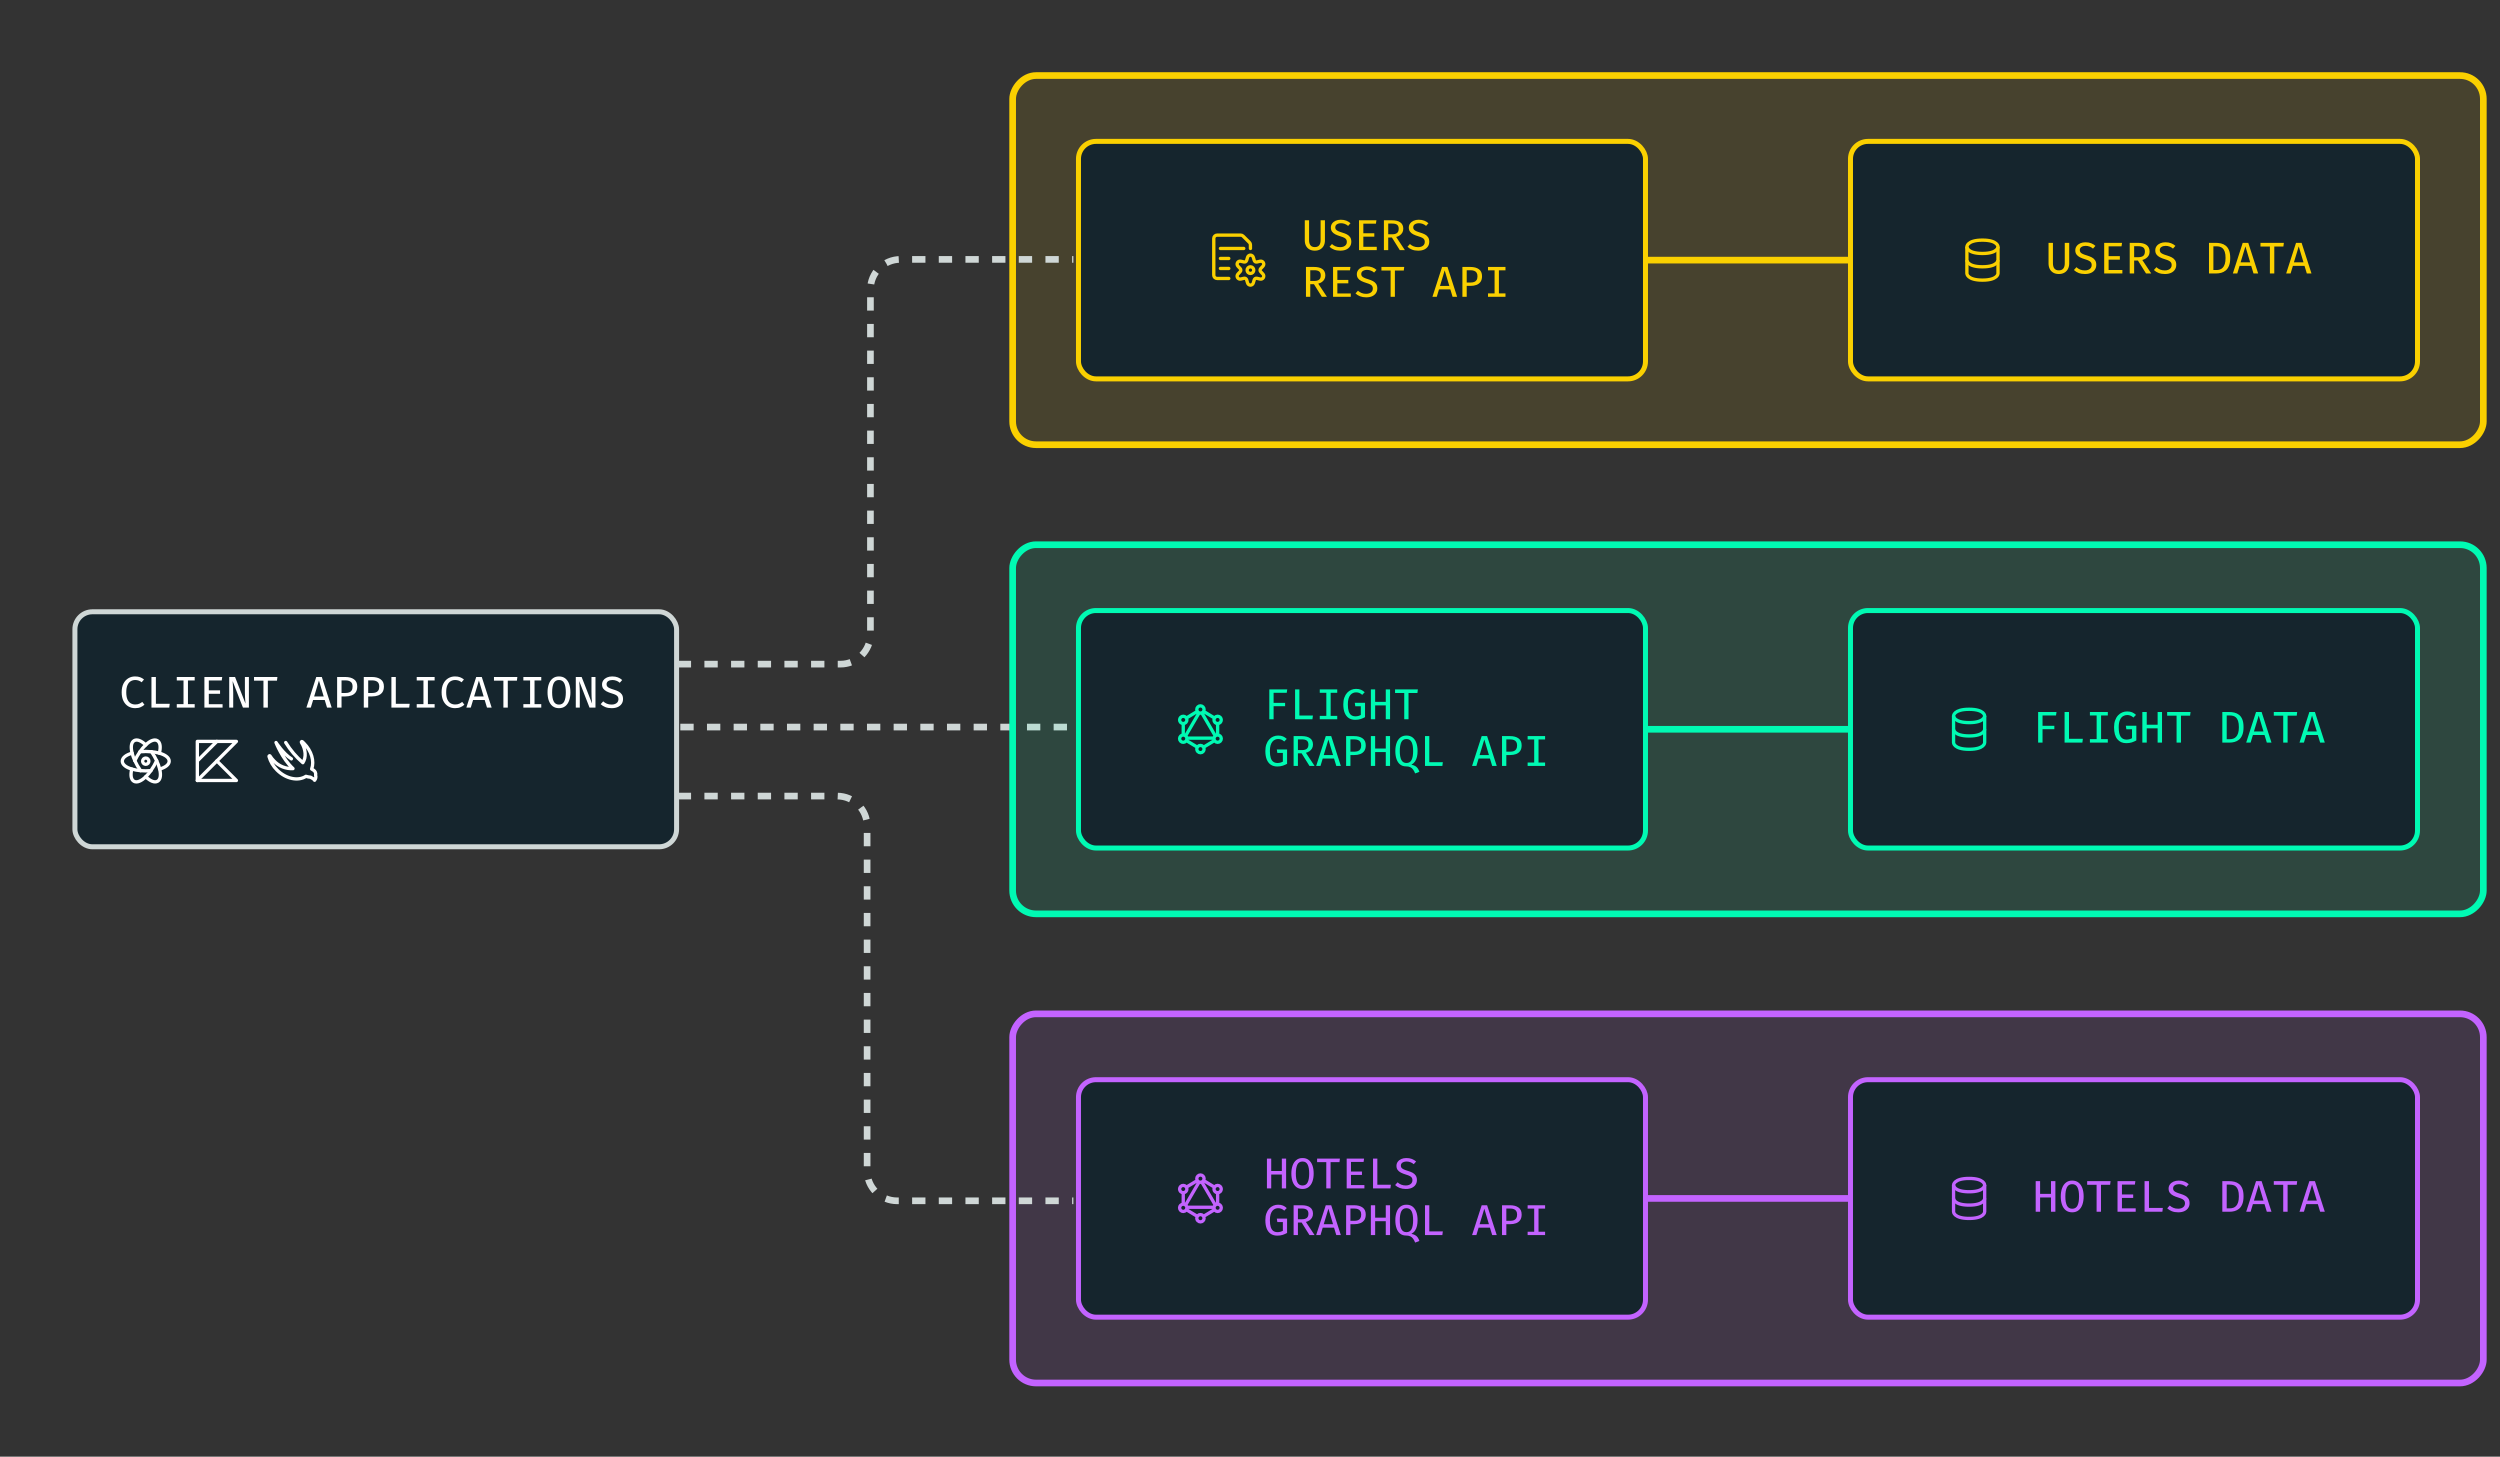 <svg width="750" height="437" viewBox="0 0 750 437" fill="none" xmlns="http://www.w3.org/2000/svg">
<rect x="0" y="0" width="750" height="437" fill="#333333" stroke="none"/>
<path d="M204.095 218.118H321" stroke="#CFD7D6" stroke-width="2" stroke-dasharray="4 4"/>
<rect x="22.474" y="183.534" width="180.5" height="70.5" rx="5.25" fill="#15252D"/>
<rect x="22.474" y="183.534" width="180.5" height="70.5" rx="5.25" stroke="#CFD7D6" stroke-width="1.5"/>
<path d="M40.497 202.931C41.106 202.931 41.617 203.009 42.031 203.164C42.448 203.32 42.839 203.546 43.204 203.844L42.49 204.684C42.206 204.449 41.904 204.278 41.584 204.171C41.264 204.06 40.928 204.004 40.577 204.004C40.093 204.004 39.646 204.122 39.237 204.358C38.828 204.593 38.499 204.98 38.251 205.518C38.002 206.055 37.877 206.778 37.877 207.684C37.877 208.569 37.995 209.28 38.23 209.818C38.471 210.351 38.793 210.74 39.197 210.984C39.606 211.224 40.062 211.344 40.564 211.344C41.066 211.344 41.482 211.266 41.81 211.111C42.144 210.951 42.433 210.769 42.677 210.564L43.337 211.411C43.048 211.695 42.673 211.94 42.211 212.144C41.753 212.349 41.193 212.451 40.531 212.451C39.77 212.451 39.086 212.269 38.477 211.904C37.873 211.54 37.393 211.004 37.037 210.298C36.682 209.586 36.504 208.715 36.504 207.684C36.504 206.653 36.684 205.784 37.044 205.078C37.408 204.371 37.893 203.838 38.497 203.478C39.106 203.113 39.773 202.931 40.497 202.931ZM45.435 212.284V203.098H46.762V211.138H50.922L50.775 212.284H45.435ZM58.407 203.098V204.131H56.387V211.244H58.407V212.284H53.033V211.244H55.053V204.131H53.033V203.098H58.407ZM62.645 204.138V207.091H66.018V208.138H62.645V211.251H66.771V212.284H61.318V203.098H66.671L66.518 204.138H62.645ZM72.883 212.284L69.783 204.318C69.792 204.473 69.809 204.74 69.836 205.118C69.867 205.491 69.896 205.922 69.923 206.411C69.949 206.895 69.963 207.38 69.963 207.864V212.284H68.763V203.098H70.516L73.649 211.084C73.641 210.933 73.621 210.682 73.589 210.331C73.558 209.975 73.529 209.555 73.503 209.071C73.481 208.586 73.469 208.069 73.469 207.518V203.098H74.669V212.284H72.883ZM80.354 204.198V212.284H79.034V204.198H76.207V203.098H83.227L83.087 204.198H80.354ZM97.417 209.998H93.937L93.243 212.284H91.917L94.877 203.098H96.543L99.51 212.284H98.11L97.417 209.998ZM94.243 208.938H97.11L95.683 204.164L94.243 208.938ZM107.175 205.944C107.175 206.66 107.022 207.238 106.715 207.678C106.413 208.113 105.993 208.431 105.455 208.631C104.917 208.831 104.302 208.931 103.608 208.931H102.462V212.284H101.135V203.098H103.568C104.688 203.098 105.568 203.331 106.208 203.798C106.853 204.26 107.175 204.975 107.175 205.944ZM105.775 205.958C105.775 205.282 105.579 204.806 105.188 204.531C104.802 204.255 104.304 204.118 103.695 204.118H102.462V207.891H103.675C104.084 207.891 104.446 207.833 104.762 207.718C105.077 207.602 105.324 207.404 105.502 207.124C105.684 206.844 105.775 206.455 105.775 205.958ZM115.173 205.944C115.173 206.66 115.02 207.238 114.713 207.678C114.411 208.113 113.991 208.431 113.453 208.631C112.915 208.831 112.3 208.931 111.606 208.931H110.46V212.284H109.133V203.098H111.566C112.686 203.098 113.566 203.331 114.206 203.798C114.851 204.26 115.173 204.975 115.173 205.944ZM113.773 205.958C113.773 205.282 113.577 204.806 113.186 204.531C112.8 204.255 112.302 204.118 111.693 204.118H110.46V207.891H111.673C112.082 207.891 112.444 207.833 112.76 207.718C113.075 207.602 113.322 207.404 113.5 207.124C113.682 206.844 113.773 206.455 113.773 205.958ZM117.418 212.284V203.098H118.744V211.138H122.904L122.758 212.284H117.418ZM130.389 203.098V204.131H128.369V211.244H130.389V212.284H125.016V211.244H127.036V204.131H125.016V203.098H130.389ZM136.474 202.931C137.083 202.931 137.594 203.009 138.007 203.164C138.425 203.32 138.816 203.546 139.18 203.844L138.467 204.684C138.183 204.449 137.88 204.278 137.56 204.171C137.24 204.06 136.905 204.004 136.554 204.004C136.069 204.004 135.623 204.122 135.214 204.358C134.805 204.593 134.476 204.98 134.227 205.518C133.978 206.055 133.854 206.778 133.854 207.684C133.854 208.569 133.972 209.28 134.207 209.818C134.447 210.351 134.769 210.74 135.174 210.984C135.583 211.224 136.038 211.344 136.54 211.344C137.043 211.344 137.458 211.266 137.787 211.111C138.12 210.951 138.409 210.769 138.654 210.564L139.314 211.411C139.025 211.695 138.649 211.94 138.187 212.144C137.729 212.349 137.169 212.451 136.507 212.451C135.747 212.451 135.063 212.269 134.454 211.904C133.849 211.54 133.369 211.004 133.014 210.298C132.658 209.586 132.48 208.715 132.48 207.684C132.48 206.653 132.66 205.784 133.02 205.078C133.385 204.371 133.869 203.838 134.474 203.478C135.083 203.113 135.749 202.931 136.474 202.931ZM145.405 209.998H141.925L141.232 212.284H139.905L142.865 203.098H144.532L147.498 212.284H146.098L145.405 209.998ZM142.232 208.938H145.098L143.672 204.164L142.232 208.938ZM152.337 204.198V212.284H151.017V204.198H148.19V203.098H155.21L155.07 204.198H152.337ZM162.381 203.098V204.131H160.361V211.244H162.381V212.284H157.008V211.244H159.028V204.131H157.008V203.098H162.381ZM171.126 207.698C171.126 208.631 170.997 209.455 170.739 210.171C170.482 210.886 170.097 211.446 169.586 211.851C169.079 212.251 168.448 212.451 167.693 212.451C166.937 212.451 166.304 212.255 165.793 211.864C165.286 211.469 164.904 210.915 164.646 210.204C164.388 209.493 164.259 208.662 164.259 207.711C164.259 206.773 164.388 205.946 164.646 205.231C164.904 204.511 165.286 203.949 165.793 203.544C166.304 203.135 166.937 202.931 167.693 202.931C168.448 202.931 169.079 203.129 169.586 203.524C170.097 203.92 170.482 204.475 170.739 205.191C170.997 205.906 171.126 206.742 171.126 207.698ZM169.746 207.698C169.746 206.489 169.586 205.571 169.266 204.944C168.95 204.318 168.426 204.004 167.693 204.004C166.959 204.004 166.433 204.32 166.113 204.951C165.797 205.582 165.639 206.502 165.639 207.711C165.639 208.915 165.802 209.829 166.126 210.451C166.455 211.069 166.977 211.378 167.693 211.378C168.426 211.378 168.95 211.066 169.266 210.444C169.586 209.818 169.746 208.902 169.746 207.698ZM176.857 212.284L173.757 204.318C173.766 204.473 173.784 204.74 173.811 205.118C173.842 205.491 173.871 205.922 173.897 206.411C173.924 206.895 173.937 207.38 173.937 207.864V212.284H172.737V203.098H174.491L177.624 211.084C177.615 210.933 177.595 210.682 177.564 210.331C177.533 209.975 177.504 209.555 177.477 209.071C177.455 208.586 177.444 208.069 177.444 207.518V203.098H178.644V212.284H176.857ZM186.909 209.718C186.909 210.251 186.773 210.724 186.502 211.138C186.235 211.546 185.846 211.869 185.335 212.104C184.829 212.335 184.213 212.451 183.489 212.451C182.786 212.451 182.16 212.344 181.609 212.131C181.058 211.918 180.589 211.624 180.202 211.251L180.955 210.404C181.275 210.702 181.642 210.938 182.055 211.111C182.469 211.284 182.951 211.371 183.502 211.371C183.862 211.371 184.195 211.313 184.502 211.198C184.813 211.078 185.062 210.9 185.249 210.664C185.44 210.424 185.535 210.124 185.535 209.764C185.535 209.48 185.478 209.238 185.362 209.038C185.251 208.833 185.053 208.653 184.769 208.498C184.484 208.342 184.086 208.189 183.575 208.038C182.953 207.855 182.42 207.649 181.975 207.418C181.535 207.182 181.198 206.9 180.962 206.571C180.731 206.238 180.615 205.829 180.615 205.344C180.615 204.869 180.746 204.451 181.009 204.091C181.271 203.726 181.631 203.442 182.089 203.238C182.546 203.033 183.073 202.931 183.669 202.931C184.313 202.931 184.875 203.024 185.355 203.211C185.84 203.398 186.275 203.662 186.662 204.004L185.929 204.831C185.6 204.542 185.246 204.333 184.869 204.204C184.495 204.071 184.115 204.004 183.729 204.004C183.24 204.004 182.824 204.111 182.482 204.324C182.14 204.533 181.969 204.853 181.969 205.284C181.969 205.542 182.038 205.762 182.175 205.944C182.313 206.122 182.544 206.286 182.869 206.438C183.198 206.589 183.646 206.749 184.215 206.918C184.709 207.064 185.158 207.244 185.562 207.458C185.971 207.666 186.298 207.951 186.542 208.311C186.786 208.666 186.909 209.135 186.909 209.718Z" fill="white"/>
<g clip-path="url(#clip0_451_319)">
<path d="M46.995 228.198C47.383 229.008 47.688 229.855 47.907 230.725C49.647 230.213 50.755 229.372 50.755 228.35C50.755 227.308 49.605 226.453 47.806 225.945" stroke="white" stroke-linecap="round" stroke-linejoin="round"/>
<path d="M40.444 228.198C40.107 227.474 39.835 226.721 39.632 225.948C37.838 226.457 36.694 227.31 36.694 228.35C36.694 229.37 37.799 230.211 39.534 230.725" stroke="white" stroke-linecap="round" stroke-linejoin="round"/>
<path d="M41.989 225.524C42.498 224.783 43.079 224.096 43.724 223.472C42.411 222.222 41.128 221.682 40.243 222.193C39.341 222.714 39.175 224.137 39.635 225.95" stroke="white" stroke-linecap="round" stroke-linejoin="round"/>
<path d="M45.265 231.197C44.807 231.85 44.291 232.462 43.724 233.025C45.061 234.324 46.374 234.89 47.275 234.37C48.158 233.86 48.333 232.483 47.909 230.725" stroke="white" stroke-linecap="round" stroke-linejoin="round"/>
<path d="M42.176 231.196C41.281 231.127 40.395 230.968 39.532 230.722C39.105 232.486 39.282 233.866 40.164 234.377C41.066 234.897 42.382 234.329 43.722 233.025" stroke="white" stroke-linecap="round" stroke-linejoin="round"/>
<path d="M45.451 225.523C46.247 225.593 47.035 225.735 47.806 225.945C48.263 224.137 48.096 222.718 47.196 222.195C46.312 221.688 45.033 222.222 43.724 223.472" stroke="white" stroke-linecap="round" stroke-linejoin="round"/>
<path d="M45.451 225.523C44.9 225.47 44.326 225.439 43.724 225.439C43.121 225.439 42.543 225.47 41.989 225.524C41.705 225.933 41.427 226.369 41.159 226.832C40.891 227.295 40.659 227.75 40.444 228.199C40.675 228.702 40.936 229.217 41.236 229.737C41.536 230.257 41.853 230.744 42.173 231.196C43.201 231.284 44.235 231.284 45.263 231.197C45.936 230.256 46.516 229.252 46.994 228.199C46.557 227.264 46.041 226.369 45.451 225.523Z" stroke="white" stroke-linecap="round" stroke-linejoin="round"/>
<path d="M42.786 228.35C42.786 228.599 42.885 228.837 43.061 229.013C43.237 229.189 43.475 229.288 43.724 229.288C43.972 229.288 44.211 229.189 44.387 229.013C44.563 228.837 44.661 228.599 44.661 228.35C44.661 228.102 44.563 227.863 44.387 227.687C44.211 227.512 43.972 227.413 43.724 227.413C43.475 227.413 43.237 227.512 43.061 227.687C42.885 227.863 42.786 228.102 42.786 228.35Z" stroke="white" stroke-linecap="round" stroke-linejoin="round"/>
</g>
<g clip-path="url(#clip1_451_319)">
<path d="M59.198 222.425V234.144L70.917 222.425H59.198Z" stroke="white" stroke-linecap="round" stroke-linejoin="round"/>
<path d="M65.057 228.284L70.917 234.144H59.198" stroke="white" stroke-linecap="round" stroke-linejoin="round"/>
<path d="M65.057 222.425L59.323 228.159" stroke="white" stroke-linecap="round" stroke-linejoin="round"/>
</g>
<g clip-path="url(#clip2_451_319)">
<path d="M87.418 227.659C84.974 226.14 82.805 222.759 82.805 222.759C82.805 222.759 84.599 227.478 87.893 230.578C86.832 230.637 85.77 230.462 84.784 230.065C83.799 229.669 82.912 229.061 82.186 228.284C81.728 227.826 81.323 227.316 80.98 226.765C80.958 226.738 80.927 226.72 80.892 226.714C80.858 226.709 80.822 226.716 80.793 226.734C80.758 226.752 80.731 226.781 80.714 226.816C80.697 226.85 80.692 226.89 80.699 226.928C81.132 228.481 81.966 229.893 83.118 231.022C85.78 233.684 89.449 234.422 91.78 232.897C92.23 233.034 92.693 233.124 93.161 233.165C94.374 233.79 94.374 234.078 94.374 234.078C94.55 233.872 94.67 233.624 94.724 233.358C94.778 233.092 94.763 232.817 94.68 232.559C94.745 232.273 94.72 231.975 94.608 231.704C94.496 231.433 94.303 231.203 94.055 231.047L93.499 230.703C94.343 228.403 93.499 225.29 91.155 222.953C90.999 222.79 90.836 222.64 90.668 222.497C90.639 222.472 90.603 222.458 90.564 222.458C90.527 222.458 90.49 222.472 90.461 222.497C90.432 222.52 90.412 222.552 90.404 222.589C90.396 222.625 90.401 222.663 90.418 222.697C91.736 224.79 91.93 227.184 90.855 228.809C88.842 227.069 87.109 225.028 85.718 222.759" stroke="white" stroke-linecap="round" stroke-linejoin="round"/>
</g>
<rect x="-1" y="1" width="441.207" height="110.745" rx="7" transform="matrix(-1 0 0 1 744 21.667)" fill="#FAD000" fill-opacity="0.1"/>
<rect x="-1" y="1" width="441.207" height="110.745" rx="7" transform="matrix(-1 0 0 1 744 21.667)" stroke="#FAD000" stroke-width="2"/>
<rect x="555.147" y="42.417" width="170.103" height="71.245" rx="5.25" fill="#15252D"/>
<rect x="555.147" y="42.417" width="170.103" height="71.245" rx="5.25" stroke="#FAD000" stroke-width="1.5"/>
<path d="M590.068 78.039V82.039C590.068 82.039 590.068 84.039 594.734 84.039C599.401 84.039 599.401 82.039 599.401 82.039V78.039" stroke="#FAD000"/>
<path d="M590.068 74.039V78.039C590.068 78.039 590.068 80.039 594.734 80.039C599.401 80.039 599.401 78.039 599.401 78.039V74.039" stroke="#FAD000"/>
<path d="M594.734 72.039C599.401 72.039 599.401 74.039 599.401 74.039C599.401 74.039 599.401 76.039 594.734 76.039C590.068 76.039 590.068 74.039 590.068 74.039C590.068 74.039 590.068 72.039 594.734 72.039Z" stroke="#FAD000"/>
<path d="M620.762 72.853V79.046C620.762 79.668 620.636 80.217 620.382 80.692C620.133 81.168 619.776 81.539 619.309 81.806C618.847 82.073 618.293 82.206 617.649 82.206C617 82.206 616.444 82.073 615.982 81.806C615.52 81.539 615.167 81.168 614.922 80.692C614.682 80.217 614.562 79.668 614.562 79.046V72.853H615.882V78.946C615.882 80.386 616.471 81.106 617.649 81.106C618.836 81.106 619.429 80.386 619.429 78.946V72.853H620.762ZM628.88 79.472C628.88 80.006 628.745 80.479 628.474 80.892C628.207 81.301 627.818 81.624 627.307 81.859C626.8 82.09 626.185 82.206 625.46 82.206C624.758 82.206 624.131 82.099 623.58 81.886C623.029 81.672 622.56 81.379 622.174 81.006L622.927 80.159C623.247 80.457 623.614 80.692 624.027 80.866C624.44 81.039 624.923 81.126 625.474 81.126C625.834 81.126 626.167 81.068 626.474 80.953C626.785 80.832 627.034 80.655 627.22 80.419C627.411 80.179 627.507 79.879 627.507 79.519C627.507 79.235 627.449 78.993 627.334 78.793C627.223 78.588 627.025 78.408 626.74 78.252C626.456 78.097 626.058 77.944 625.547 77.793C624.925 77.61 624.391 77.404 623.947 77.172C623.507 76.937 623.169 76.655 622.934 76.326C622.703 75.993 622.587 75.584 622.587 75.099C622.587 74.624 622.718 74.206 622.98 73.846C623.243 73.481 623.603 73.197 624.06 72.993C624.518 72.788 625.045 72.686 625.64 72.686C626.285 72.686 626.847 72.779 627.327 72.966C627.811 73.153 628.247 73.417 628.634 73.759L627.9 74.586C627.571 74.297 627.218 74.088 626.84 73.959C626.467 73.826 626.087 73.759 625.7 73.759C625.211 73.759 624.796 73.866 624.454 74.079C624.111 74.288 623.94 74.608 623.94 75.039C623.94 75.297 624.009 75.517 624.147 75.699C624.285 75.877 624.516 76.041 624.84 76.192C625.169 76.344 625.618 76.504 626.187 76.672C626.68 76.819 627.129 76.999 627.534 77.213C627.943 77.421 628.269 77.706 628.514 78.066C628.758 78.421 628.88 78.89 628.88 79.472ZM632.585 73.892V76.846H635.958V77.892H632.585V81.006H636.712V82.039H631.258V72.853H636.612L636.458 73.892H632.585ZM644.876 75.459C644.876 76.148 644.665 76.704 644.243 77.126C643.825 77.544 643.31 77.832 642.696 77.993L645.37 82.039H643.803L641.383 78.166H640.243V82.039H638.916V72.853H641.363C642.514 72.853 643.388 73.073 643.983 73.513C644.579 73.948 644.876 74.597 644.876 75.459ZM643.47 75.459C643.47 74.895 643.305 74.488 642.976 74.239C642.652 73.99 642.152 73.866 641.476 73.866H640.243V77.159H641.49C642.121 77.159 642.608 77.03 642.95 76.772C643.296 76.51 643.47 76.073 643.47 75.459ZM652.874 79.472C652.874 80.006 652.739 80.479 652.468 80.892C652.201 81.301 651.812 81.624 651.301 81.859C650.794 82.09 650.179 82.206 649.454 82.206C648.752 82.206 648.126 82.099 647.574 81.886C647.023 81.672 646.554 81.379 646.168 81.006L646.921 80.159C647.241 80.457 647.608 80.692 648.021 80.866C648.434 81.039 648.917 81.126 649.468 81.126C649.828 81.126 650.161 81.068 650.468 80.953C650.779 80.832 651.028 80.655 651.214 80.419C651.406 80.179 651.501 79.879 651.501 79.519C651.501 79.235 651.443 78.993 651.328 78.793C651.217 78.588 651.019 78.408 650.734 78.252C650.45 78.097 650.052 77.944 649.541 77.793C648.919 77.61 648.386 77.404 647.941 77.172C647.501 76.937 647.163 76.655 646.928 76.326C646.697 75.993 646.581 75.584 646.581 75.099C646.581 74.624 646.712 74.206 646.974 73.846C647.237 73.481 647.597 73.197 648.054 72.993C648.512 72.788 649.039 72.686 649.634 72.686C650.279 72.686 650.841 72.779 651.321 72.966C651.806 73.153 652.241 73.417 652.628 73.759L651.894 74.586C651.566 74.297 651.212 74.088 650.834 73.959C650.461 73.826 650.081 73.759 649.694 73.759C649.206 73.759 648.79 73.866 648.448 74.079C648.106 74.288 647.934 74.608 647.934 75.039C647.934 75.297 648.003 75.517 648.141 75.699C648.279 75.877 648.51 76.041 648.834 76.192C649.163 76.344 649.612 76.504 650.181 76.672C650.674 76.819 651.123 76.999 651.528 77.213C651.937 77.421 652.263 77.706 652.508 78.066C652.752 78.421 652.874 78.89 652.874 79.472ZM669.064 77.399C669.064 78.355 668.939 79.137 668.691 79.746C668.442 80.355 668.111 80.826 667.697 81.159C667.288 81.488 666.837 81.717 666.344 81.846C665.851 81.975 665.357 82.039 664.864 82.039H662.697V72.853H664.717C665.264 72.853 665.795 72.912 666.311 73.032C666.826 73.153 667.291 73.375 667.704 73.699C668.122 74.019 668.453 74.477 668.697 75.073C668.942 75.668 669.064 76.444 669.064 77.399ZM667.664 77.399C667.664 76.63 667.584 76.013 667.424 75.546C667.268 75.079 667.059 74.728 666.797 74.493C666.535 74.257 666.246 74.099 665.931 74.019C665.619 73.939 665.308 73.899 664.997 73.899H664.017V81.006H665.011C665.335 81.006 665.655 80.955 665.971 80.853C666.286 80.75 666.571 80.568 666.824 80.306C667.082 80.044 667.286 79.677 667.437 79.206C667.588 78.735 667.664 78.132 667.664 77.399ZM675.355 79.752H671.875L671.182 82.039H669.855L672.815 72.853H674.482L677.449 82.039H676.049L675.355 79.752ZM672.182 78.692H675.049L673.622 73.919L672.182 78.692ZM682.287 73.953V82.039H680.967V73.953H678.14V72.853H685.16L685.02 73.953H682.287ZM691.351 79.752H687.871L687.178 82.039H685.851L688.811 72.853H690.478L693.445 82.039H692.045L691.351 79.752ZM688.178 78.692H691.045L689.618 73.919L688.178 78.692Z" fill="#FAD000"/>
<path d="M554.397 78.039H494.397" stroke="#FAD000" stroke-width="2"/>
<rect x="323.543" y="42.417" width="170.103" height="71.245" rx="5.25" fill="#15252D"/>
<rect x="323.543" y="42.417" width="170.103" height="71.245" rx="5.25" stroke="#FAD000" stroke-width="1.5"/>
<g clip-path="url(#clip3_451_319)">
<path d="M366.131 74.539H373.131M366.131 77.539H368.631M366.131 80.539H368.631M368.631 83.539H365.131C364.866 83.539 364.611 83.434 364.424 83.246C364.236 83.059 364.131 82.804 364.131 82.539V71.539C364.131 71.274 364.236 71.02 364.424 70.832C364.611 70.644 364.866 70.539 365.131 70.539H372.217C372.482 70.539 372.736 70.644 372.924 70.832L374.838 72.746C375.026 72.934 375.131 73.188 375.131 73.453V74.539M374.131 81.039C374.131 81.304 374.236 81.559 374.424 81.746C374.611 81.934 374.866 82.039 375.131 82.039C375.396 82.039 375.651 81.934 375.838 81.746C376.026 81.559 376.131 81.304 376.131 81.039C376.131 80.774 376.026 80.52 375.838 80.332C375.651 80.144 375.396 80.039 375.131 80.039C374.866 80.039 374.611 80.144 374.424 80.332C374.236 80.52 374.131 80.774 374.131 81.039ZM375.98 77.172L376.275 78.141C376.324 78.302 376.432 78.438 376.577 78.523C376.722 78.607 376.894 78.633 377.058 78.595L378.039 78.368C378.225 78.326 378.42 78.345 378.594 78.421C378.769 78.498 378.914 78.629 379.009 78.794C379.104 78.959 379.144 79.15 379.122 79.34C379.101 79.529 379.019 79.707 378.889 79.847L378.202 80.587C378.087 80.71 378.023 80.873 378.023 81.041C378.023 81.21 378.087 81.372 378.202 81.495L378.889 82.236C379.019 82.376 379.101 82.553 379.122 82.743C379.144 82.932 379.104 83.123 379.009 83.289C378.914 83.454 378.769 83.584 378.594 83.661C378.42 83.738 378.225 83.756 378.039 83.715L377.058 83.487C376.894 83.45 376.722 83.475 376.577 83.56C376.432 83.644 376.324 83.78 376.275 83.941L375.98 84.906C375.926 85.088 375.813 85.249 375.66 85.363C375.507 85.476 375.322 85.538 375.131 85.538C374.94 85.538 374.755 85.476 374.602 85.363C374.449 85.249 374.336 85.088 374.282 84.906L373.987 83.937C373.938 83.776 373.831 83.64 373.685 83.556C373.54 83.472 373.368 83.446 373.204 83.483L372.223 83.71C372.037 83.752 371.843 83.734 371.668 83.657C371.493 83.58 371.348 83.45 371.253 83.285C371.158 83.119 371.118 82.928 371.14 82.739C371.162 82.549 371.243 82.371 371.373 82.232L372.06 81.491C372.175 81.368 372.239 81.206 372.239 81.037C372.239 80.869 372.175 80.707 372.06 80.583L371.373 79.843C371.243 79.703 371.162 79.525 371.14 79.336C371.118 79.147 371.158 78.955 371.253 78.79C371.348 78.624 371.493 78.494 371.668 78.417C371.843 78.341 372.037 78.322 372.223 78.364L373.204 78.591C373.368 78.629 373.54 78.603 373.685 78.519C373.831 78.434 373.938 78.298 373.987 78.137L374.282 77.168C374.337 76.986 374.449 76.826 374.603 76.713C374.756 76.599 374.942 76.538 375.133 76.538C375.323 76.539 375.509 76.601 375.661 76.715C375.814 76.829 375.926 76.99 375.98 77.172Z" stroke="#FAD000" stroke-linecap="round" stroke-linejoin="round"/>
</g>
<path d="M397.481 66.082V72.121C397.481 72.727 397.358 73.263 397.111 73.726C396.868 74.186 396.519 74.547 396.064 74.812C395.614 75.072 395.074 75.202 394.446 75.202C393.813 75.202 393.272 75.072 392.821 74.812C392.37 74.552 392.026 74.19 391.787 73.726C391.553 73.263 391.436 72.727 391.436 72.121V66.082H392.723V72.023C392.723 72.725 392.869 73.252 393.159 73.603C393.449 73.954 393.878 74.129 394.446 74.129C395.022 74.129 395.456 73.954 395.746 73.603C396.036 73.252 396.181 72.725 396.181 72.023V66.082H397.481ZM405.393 72.537C405.393 73.057 405.261 73.518 404.997 73.921C404.737 74.32 404.36 74.634 403.866 74.864C403.372 75.089 402.769 75.202 402.059 75.202C401.374 75.202 400.763 75.098 400.226 74.89C399.688 74.682 399.231 74.396 398.854 74.032L399.589 73.206C399.901 73.496 400.258 73.726 400.661 73.895C401.064 74.064 401.534 74.149 402.072 74.149C402.423 74.149 402.748 74.092 403.047 73.98C403.35 73.863 403.593 73.689 403.775 73.46C403.961 73.226 404.054 72.933 404.054 72.582C404.054 72.3 403.998 72.062 403.885 71.867C403.777 71.672 403.584 71.499 403.307 71.347C403.029 71.195 402.642 71.046 402.143 70.899C401.537 70.717 401.017 70.515 400.583 70.294C400.154 70.069 399.825 69.794 399.595 69.469C399.37 69.144 399.257 68.745 399.257 68.273C399.257 67.809 399.385 67.402 399.641 67.051C399.896 66.695 400.247 66.418 400.694 66.219C401.144 66.019 401.658 65.92 402.234 65.92C402.863 65.92 403.411 66.011 403.879 66.193C404.351 66.37 404.776 66.628 405.153 66.966L404.438 67.772C404.121 67.49 403.779 67.287 403.411 67.161C403.042 67.031 402.67 66.966 402.293 66.966C401.976 66.966 401.688 67.014 401.428 67.109C401.168 67.2 400.96 67.337 400.804 67.519C400.653 67.701 400.577 67.933 400.577 68.214C400.577 68.461 400.644 68.674 400.778 68.851C400.913 69.025 401.14 69.187 401.461 69.339C401.781 69.486 402.217 69.642 402.767 69.807C403.248 69.945 403.688 70.119 404.087 70.327C404.485 70.535 404.802 70.814 405.036 71.165C405.274 71.512 405.393 71.969 405.393 72.537ZM409.002 67.096V69.976H412.291V70.996H409.002V74.032H413.026V75.039H407.709V66.082H412.928L412.779 67.096H409.002ZM420.983 68.624C420.983 69.07 420.888 69.458 420.697 69.787C420.511 70.117 420.257 70.392 419.937 70.613C419.616 70.829 419.256 70.99 418.858 71.094L421.464 75.039H419.937L417.577 71.263H416.466V75.039H415.172V66.082H417.558C418.684 66.082 419.536 66.297 420.112 66.726C420.693 67.15 420.983 67.783 420.983 68.624ZM419.612 68.624C419.612 68.073 419.451 67.677 419.131 67.434C418.814 67.192 418.327 67.07 417.668 67.07H416.466V70.281H417.681C418.296 70.281 418.771 70.156 419.105 69.904C419.443 69.648 419.612 69.222 419.612 68.624ZM428.778 72.537C428.778 73.057 428.646 73.518 428.382 73.921C428.122 74.32 427.745 74.634 427.251 74.864C426.757 75.089 426.154 75.202 425.444 75.202C424.759 75.202 424.148 75.098 423.611 74.89C423.073 74.682 422.616 74.396 422.239 74.032L422.974 73.206C423.286 73.496 423.643 73.726 424.046 73.895C424.449 74.064 424.919 74.149 425.457 74.149C425.808 74.149 426.133 74.092 426.432 73.98C426.735 73.863 426.978 73.689 427.16 73.46C427.346 73.226 427.439 72.933 427.439 72.582C427.439 72.3 427.383 72.062 427.27 71.867C427.162 71.672 426.969 71.499 426.692 71.347C426.414 71.195 426.026 71.046 425.528 70.899C424.921 70.717 424.401 70.515 423.968 70.294C423.539 70.069 423.21 69.794 422.98 69.469C422.755 69.144 422.642 68.745 422.642 68.273C422.642 67.809 422.77 67.402 423.026 67.051C423.281 66.695 423.632 66.418 424.079 66.219C424.529 66.019 425.043 65.92 425.619 65.92C426.247 65.92 426.796 66.011 427.264 66.193C427.736 66.37 428.161 66.628 428.538 66.966L427.823 67.772C427.506 67.49 427.164 67.287 426.796 67.161C426.427 67.031 426.055 66.966 425.678 66.966C425.361 66.966 425.073 67.014 424.813 67.109C424.553 67.2 424.345 67.337 424.189 67.519C424.037 67.701 423.962 67.933 423.962 68.214C423.962 68.461 424.029 68.674 424.163 68.851C424.297 69.025 424.525 69.187 424.846 69.339C425.166 69.486 425.602 69.642 426.152 69.807C426.633 69.945 427.073 70.119 427.472 70.327C427.87 70.535 428.187 70.814 428.421 71.165C428.659 71.512 428.778 71.969 428.778 72.537ZM397.598 82.624C397.598 83.07 397.503 83.458 397.312 83.787C397.126 84.117 396.873 84.392 396.552 84.613C396.231 84.829 395.872 84.99 395.473 85.094L398.079 89.039H396.552L394.192 85.263H393.081V89.039H391.787V80.082H394.173C395.3 80.082 396.151 80.297 396.727 80.726C397.308 81.15 397.598 81.783 397.598 82.624ZM396.227 82.624C396.227 82.073 396.067 81.677 395.746 81.434C395.43 81.192 394.942 81.07 394.283 81.07H393.081V84.281H394.296C394.912 84.281 395.386 84.156 395.72 83.904C396.058 83.648 396.227 83.222 396.227 82.624ZM401.207 81.096V83.976H404.496V84.996H401.207V88.032H405.231V89.039H399.914V80.082H405.133L404.984 81.096H401.207ZM413.188 86.537C413.188 87.057 413.056 87.518 412.792 87.921C412.532 88.32 412.155 88.634 411.661 88.864C411.167 89.089 410.564 89.202 409.854 89.202C409.169 89.202 408.558 89.098 408.021 88.89C407.483 88.682 407.026 88.396 406.649 88.032L407.384 87.206C407.696 87.496 408.053 87.726 408.456 87.895C408.859 88.064 409.329 88.149 409.867 88.149C410.218 88.149 410.543 88.092 410.842 87.98C411.145 87.863 411.388 87.689 411.57 87.46C411.756 87.226 411.849 86.933 411.849 86.582C411.849 86.3 411.793 86.062 411.68 85.867C411.572 85.672 411.379 85.499 411.102 85.347C410.824 85.195 410.437 85.046 409.938 84.899C409.332 84.717 408.812 84.515 408.378 84.294C407.949 84.069 407.62 83.794 407.39 83.469C407.165 83.144 407.052 82.745 407.052 82.273C407.052 81.809 407.18 81.402 407.436 81.051C407.691 80.695 408.042 80.418 408.489 80.219C408.939 80.019 409.453 79.92 410.029 79.92C410.658 79.92 411.206 80.011 411.674 80.193C412.146 80.37 412.571 80.628 412.948 80.966L412.233 81.772C411.916 81.49 411.574 81.287 411.206 81.161C410.837 81.031 410.465 80.966 410.088 80.966C409.771 80.966 409.483 81.014 409.223 81.109C408.963 81.2 408.755 81.337 408.599 81.519C408.448 81.701 408.372 81.933 408.372 82.214C408.372 82.461 408.439 82.674 408.573 82.851C408.708 83.025 408.935 83.187 409.256 83.339C409.576 83.486 410.012 83.642 410.562 83.807C411.043 83.945 411.483 84.119 411.882 84.327C412.28 84.535 412.597 84.814 412.831 85.165C413.069 85.512 413.188 85.969 413.188 86.537ZM418.468 81.155V89.039H417.181V81.155H414.425V80.082H421.269L421.133 81.155H418.468ZM435.098 86.81H431.705L431.029 89.039H429.735L432.621 80.082H434.246L437.139 89.039H435.774L435.098 86.81ZM432.004 85.776H434.799L433.408 81.122L432.004 85.776ZM443.243 82.871C443.243 82.429 443.157 82.078 442.983 81.818C442.81 81.553 442.572 81.365 442.268 81.252C441.965 81.135 441.614 81.077 441.215 81.077H440.013V84.756H441.196C441.595 84.756 441.948 84.699 442.255 84.587C442.563 84.474 442.804 84.281 442.977 84.008C443.155 83.731 443.243 83.352 443.243 82.871ZM444.608 82.858C444.608 83.555 444.459 84.119 444.16 84.548C443.865 84.972 443.456 85.282 442.931 85.477C442.411 85.672 441.811 85.77 441.131 85.77H440.013V89.039H438.719V80.082H441.092C442.184 80.082 443.042 80.31 443.666 80.765C444.294 81.215 444.608 81.913 444.608 82.858ZM451.643 80.082V81.09H449.673V88.025H451.643V89.039H446.404V88.025H448.373V81.09H446.404V80.082H451.643Z" fill="#FAD000"/>
<rect x="-1" y="1" width="441.207" height="110.745" rx="7" transform="matrix(-1 0 0 1 744 162.412)" fill="#00FAB3" fill-opacity="0.1"/>
<rect x="-1" y="1" width="441.207" height="110.745" rx="7" transform="matrix(-1 0 0 1 744 162.412)" stroke="#00FAB3" stroke-width="2"/>
<rect x="555.147" y="183.162" width="170.103" height="71.245" rx="5.25" fill="#15252D"/>
<rect x="555.147" y="183.162" width="170.103" height="71.245" rx="5.25" stroke="#00FAB3" stroke-width="1.5"/>
<path d="M586.068 218.784V222.784C586.068 222.784 586.068 224.784 590.734 224.784C595.401 224.784 595.401 222.784 595.401 222.784V218.784" stroke="#00FAB3"/>
<path d="M586.068 214.784V218.784C586.068 218.784 586.068 220.784 590.734 220.784C595.401 220.784 595.401 218.784 595.401 218.784V214.784" stroke="#00FAB3"/>
<path d="M590.734 212.784C595.401 212.784 595.401 214.784 595.401 214.784C595.401 214.784 595.401 216.784 590.734 216.784C586.068 216.784 586.068 214.784 586.068 214.784C586.068 214.784 586.068 212.784 590.734 212.784Z" stroke="#00FAB3"/>
<path d="M612.762 214.638V217.731H616.302V218.764H612.762V222.784H611.442V213.598H616.956L616.802 214.638H612.762ZM619.374 222.784V213.598H620.7V221.638H624.86L624.714 222.784H619.374ZM632.345 213.598V214.631H630.325V221.744H632.345V222.784H626.972V221.744H628.992V214.631H626.972V213.598H632.345ZM637.863 222.951C636.739 222.951 635.85 222.553 635.196 221.758C634.543 220.962 634.216 219.771 634.216 218.184C634.216 217.393 634.323 216.702 634.536 216.111C634.75 215.515 635.039 215.02 635.403 214.624C635.772 214.224 636.19 213.926 636.656 213.731C637.128 213.531 637.619 213.431 638.13 213.431C638.739 213.431 639.245 213.52 639.65 213.698C640.059 213.875 640.443 214.131 640.803 214.464L640.03 215.264C639.483 214.758 638.856 214.504 638.15 214.504C637.714 214.504 637.303 214.62 636.916 214.851C636.53 215.082 636.216 215.466 635.976 216.004C635.736 216.542 635.616 217.269 635.616 218.184C635.616 219.495 635.814 220.44 636.21 221.018C636.605 221.591 637.188 221.878 637.956 221.878C638.543 221.878 639.092 221.738 639.603 221.458V218.771H637.903L637.75 217.718H640.903V222.131C640.481 222.366 640.03 222.562 639.55 222.718C639.074 222.873 638.512 222.951 637.863 222.951ZM647.288 222.784V218.504H644.021V222.784H642.701V213.598H644.021V217.418H647.288V213.598H648.608V222.784H647.288ZM654.292 214.698V222.784H652.972V214.698H650.146V213.598H657.166L657.026 214.698H654.292ZM673.062 218.144C673.062 219.1 672.937 219.882 672.689 220.491C672.44 221.1 672.109 221.571 671.695 221.904C671.286 222.233 670.835 222.462 670.342 222.591C669.849 222.72 669.355 222.784 668.862 222.784H666.695V213.598H668.715C669.262 213.598 669.793 213.658 670.309 213.778C670.824 213.898 671.289 214.12 671.702 214.444C672.12 214.764 672.451 215.222 672.695 215.818C672.94 216.413 673.062 217.189 673.062 218.144ZM671.662 218.144C671.662 217.375 671.582 216.758 671.422 216.291C671.266 215.824 671.057 215.473 670.795 215.238C670.533 215.002 670.244 214.844 669.929 214.764C669.617 214.684 669.306 214.644 668.995 214.644H668.015V221.751H669.009C669.333 221.751 669.653 221.7 669.969 221.598C670.284 221.495 670.569 221.313 670.822 221.051C671.08 220.789 671.284 220.422 671.435 219.951C671.586 219.48 671.662 218.878 671.662 218.144ZM679.353 220.498H675.873L675.18 222.784H673.853L676.813 213.598H678.48L681.447 222.784H680.047L679.353 220.498ZM676.18 219.438H679.047L677.62 214.664L676.18 219.438ZM686.285 214.698V222.784H684.965V214.698H682.138V213.598H689.158L689.018 214.698H686.285ZM695.349 220.498H691.869L691.176 222.784H689.849L692.809 213.598H694.476L697.443 222.784H696.043L695.349 220.498ZM692.176 219.438H695.043L693.616 214.664L692.176 219.438Z" fill="#00FAB3"/>
<path d="M554.397 218.784H494.397" stroke="#00FAB3" stroke-width="2"/>
<rect x="323.543" y="183.162" width="170.103" height="71.245" rx="5.25" fill="#15252D"/>
<rect x="323.543" y="183.162" width="170.103" height="71.245" rx="5.25" stroke="#00FAB3" stroke-width="1.5"/>
<g clip-path="url(#clip4_451_319)">
<path d="M364.203 221.44H356.052M364.353 222.163L361.061 224.158M354.975 220.503C355.265 220.503 355.543 220.618 355.748 220.823C355.953 221.028 356.069 221.307 356.069 221.597C356.069 221.887 355.953 222.165 355.748 222.37C355.543 222.575 355.265 222.69 354.975 222.69C354.685 222.69 354.407 222.575 354.201 222.37C353.996 222.165 353.881 221.887 353.881 221.597C353.881 221.307 353.996 221.028 354.201 220.823C354.407 220.618 354.685 220.503 354.975 220.503ZM354.975 220.503V217.064M365.287 220.503C365.577 220.503 365.856 220.618 366.061 220.823C366.266 221.028 366.381 221.307 366.381 221.597C366.381 221.887 366.266 222.165 366.061 222.37C365.856 222.575 365.577 222.69 365.287 222.69C364.997 222.69 364.719 222.575 364.514 222.37C364.309 222.165 364.194 221.887 364.194 221.597C364.194 221.307 364.309 221.028 364.514 220.823C364.719 220.618 364.997 220.503 365.287 220.503ZM365.287 220.503V217.064M359.724 213.856L355.678 220.772M360.539 213.856L364.584 220.772M359.195 213.414L355.909 215.405M355.909 222.163L359.201 224.158M361.067 213.414L364.353 215.405M360.131 213.94C360.421 213.94 360.699 213.825 360.904 213.62C361.11 213.415 361.225 213.137 361.225 212.847C361.225 212.557 361.11 212.278 360.904 212.073C360.699 211.868 360.421 211.753 360.131 211.753C359.841 211.753 359.563 211.868 359.358 212.073C359.153 212.278 359.037 212.557 359.037 212.847C359.037 213.137 359.153 213.415 359.358 213.62C359.563 213.825 359.841 213.94 360.131 213.94ZM354.975 217.065C355.265 217.065 355.543 216.95 355.748 216.745C355.953 216.54 356.069 216.262 356.069 215.972C356.069 215.682 355.953 215.403 355.748 215.198C355.543 214.993 355.265 214.878 354.975 214.878C354.685 214.878 354.407 214.993 354.201 215.198C353.996 215.403 353.881 215.682 353.881 215.972C353.881 216.262 353.996 216.54 354.201 216.745C354.407 216.95 354.685 217.065 354.975 217.065ZM365.287 217.065C365.577 217.065 365.856 216.95 366.061 216.745C366.266 216.54 366.381 216.262 366.381 215.972C366.381 215.682 366.266 215.403 366.061 215.198C365.856 214.993 365.577 214.878 365.287 214.878C364.997 214.878 364.719 214.993 364.514 215.198C364.309 215.403 364.194 215.682 364.194 215.972C364.194 216.262 364.309 216.54 364.514 216.745C364.719 216.95 364.997 217.065 365.287 217.065ZM360.131 225.815C360.421 225.815 360.699 225.7 360.904 225.495C361.11 225.29 361.225 225.012 361.225 224.722C361.225 224.432 361.11 224.153 360.904 223.948C360.699 223.743 360.421 223.628 360.131 223.628C359.841 223.628 359.563 223.743 359.358 223.948C359.153 224.153 359.037 224.432 359.037 224.722C359.037 225.012 359.153 225.29 359.358 225.495C359.563 225.7 359.841 225.815 360.131 225.815Z" stroke="#00FAB3" stroke-linecap="round" stroke-linejoin="round"/>
</g>
<path d="M382.081 207.841V210.857H385.533V211.865H382.081V215.784H380.794V206.827H386.17L386.02 207.841H382.081ZM388.524 215.784V206.827H389.818V214.666H393.874L393.731 215.784H388.524ZM401.168 206.827V207.835H399.199V214.77H401.168V215.784H395.929V214.77H397.899V207.835H395.929V206.827H401.168ZM406.545 215.947C405.813 215.947 405.18 215.776 404.647 215.433C404.118 215.087 403.709 214.569 403.419 213.88C403.133 213.191 402.99 212.331 402.99 211.299C402.99 210.528 403.094 209.854 403.302 209.278C403.51 208.697 403.791 208.214 404.147 207.828C404.506 207.443 404.914 207.152 405.369 206.957C405.828 206.762 406.307 206.665 406.805 206.665C407.403 206.665 407.899 206.751 408.294 206.925C408.688 207.098 409.061 207.347 409.412 207.672L408.658 208.452C408.385 208.197 408.101 208.01 407.806 207.893C407.516 207.772 407.189 207.711 406.825 207.711C406.504 207.711 406.196 207.774 405.902 207.9C405.607 208.025 405.343 208.227 405.109 208.504C404.879 208.782 404.695 209.15 404.556 209.609C404.422 210.064 404.355 210.628 404.355 211.299C404.355 212.149 404.439 212.84 404.608 213.373C404.781 213.901 405.037 214.289 405.375 214.536C405.717 214.779 406.138 214.9 406.636 214.9C406.931 214.9 407.21 214.866 407.475 214.796C407.739 214.727 407.995 214.625 408.242 214.491V211.871H406.584L406.435 210.844H409.509V215.147C409.097 215.373 408.658 215.563 408.19 215.719C407.726 215.871 407.178 215.947 406.545 215.947ZM415.731 215.784V211.611H412.546V215.784H411.259V206.827H412.546V210.552H415.731V206.827H417.018V215.784H415.731ZM422.558 207.9V215.784H421.271V207.9H418.515V206.827H425.359L425.223 207.9H422.558ZM383.16 229.947C382.428 229.947 381.795 229.776 381.262 229.433C380.734 229.087 380.324 228.569 380.034 227.88C379.748 227.191 379.605 226.331 379.605 225.299C379.605 224.528 379.709 223.854 379.917 223.278C380.125 222.697 380.407 222.214 380.762 221.828C381.122 221.443 381.529 221.152 381.984 220.957C382.443 220.762 382.922 220.665 383.42 220.665C384.018 220.665 384.515 220.751 384.909 220.925C385.303 221.098 385.676 221.347 386.027 221.672L385.273 222.452C385 222.197 384.716 222.01 384.421 221.893C384.131 221.772 383.804 221.711 383.44 221.711C383.119 221.711 382.812 221.774 382.517 221.9C382.222 222.025 381.958 222.227 381.724 222.504C381.494 222.782 381.31 223.15 381.171 223.609C381.037 224.064 380.97 224.628 380.97 225.299C380.97 226.149 381.054 226.84 381.223 227.373C381.397 227.901 381.652 228.289 381.99 228.536C382.333 228.779 382.753 228.9 383.251 228.9C383.546 228.9 383.826 228.866 384.09 228.796C384.354 228.727 384.61 228.625 384.857 228.491V225.871H383.199L383.05 224.844H386.124V229.147C385.713 229.373 385.273 229.563 384.805 229.719C384.341 229.871 383.793 229.947 383.16 229.947ZM393.893 223.369C393.893 223.815 393.798 224.203 393.607 224.532C393.421 224.862 393.167 225.137 392.847 225.358C392.526 225.574 392.166 225.735 391.768 225.839L394.374 229.784H392.847L390.487 226.008H389.376V229.784H388.082V220.827H390.468C391.594 220.827 392.446 221.042 393.022 221.471C393.603 221.895 393.893 222.528 393.893 223.369ZM392.522 223.369C392.522 222.818 392.361 222.422 392.041 222.179C391.724 221.937 391.237 221.815 390.578 221.815H389.376V225.026H390.591C391.207 225.026 391.681 224.901 392.015 224.649C392.353 224.394 392.522 223.967 392.522 223.369ZM400.213 227.555H396.82L396.144 229.784H394.85L397.736 220.827H399.361L402.254 229.784H400.889L400.213 227.555ZM397.119 226.521H399.914L398.523 221.867L397.119 226.521ZM408.359 223.616C408.359 223.174 408.272 222.823 408.099 222.563C407.925 222.298 407.687 222.11 407.384 221.997C407.08 221.88 406.729 221.822 406.331 221.822H405.128V225.501H406.311C406.71 225.501 407.063 225.444 407.371 225.332C407.678 225.219 407.919 225.026 408.092 224.753C408.27 224.476 408.359 224.097 408.359 223.616ZM409.724 223.603C409.724 224.3 409.574 224.864 409.275 225.293C408.98 225.717 408.571 226.027 408.047 226.222C407.527 226.417 406.926 226.515 406.246 226.515H405.128V229.784H403.835V220.827H406.207C407.299 220.827 408.157 221.055 408.781 221.51C409.409 221.96 409.724 222.658 409.724 223.603ZM415.731 229.784V225.611H412.546V229.784H411.259V220.827H412.546V224.552H415.731V220.827H417.018V229.784H415.731ZM425.275 225.312C425.275 225.936 425.214 226.513 425.093 227.041C424.976 227.57 424.781 228.036 424.508 228.439C424.239 228.837 423.875 229.162 423.416 229.414C423.845 229.496 424.211 229.62 424.514 229.784C424.817 229.945 425.073 230.166 425.281 230.447C425.493 230.733 425.673 231.099 425.821 231.546L424.547 232.033C424.365 231.574 424.159 231.186 423.929 230.87C423.704 230.558 423.422 230.319 423.084 230.155C422.746 229.994 422.319 229.914 421.804 229.914C421.106 229.914 420.519 229.726 420.042 229.349C419.565 228.972 419.206 228.439 418.963 227.75C418.72 227.061 418.599 226.253 418.599 225.325C418.599 224.411 418.723 223.605 418.97 222.907C419.221 222.205 419.594 221.657 420.088 221.263C420.586 220.864 421.201 220.665 421.934 220.665C422.675 220.665 423.292 220.858 423.786 221.243C424.28 221.629 424.651 222.171 424.898 222.868C425.149 223.562 425.275 224.376 425.275 225.312ZM423.936 225.312C423.936 224.134 423.782 223.239 423.474 222.628C423.166 222.017 422.653 221.711 421.934 221.711C421.219 221.711 420.707 222.019 420.4 222.634C420.092 223.245 419.938 224.142 419.938 225.325C419.938 226.5 420.096 227.39 420.413 227.997C420.733 228.599 421.24 228.9 421.934 228.9C422.649 228.9 423.16 228.597 423.468 227.99C423.78 227.384 423.936 226.491 423.936 225.312ZM427.499 229.784V220.827H428.792V228.666H432.848L432.705 229.784H427.499ZM446.982 227.555H443.589L442.913 229.784H441.62L444.506 220.827H446.131L449.023 229.784H447.658L446.982 227.555ZM443.888 226.521H446.683L445.292 221.867L443.888 226.521ZM455.128 223.616C455.128 223.174 455.042 222.823 454.868 222.563C454.695 222.298 454.457 222.11 454.153 221.997C453.85 221.88 453.499 221.822 453.1 221.822H451.898V225.501H453.081C453.479 225.501 453.833 225.444 454.14 225.332C454.448 225.219 454.688 225.026 454.862 224.753C455.039 224.476 455.128 224.097 455.128 223.616ZM456.493 223.603C456.493 224.3 456.344 224.864 456.045 225.293C455.75 225.717 455.341 226.027 454.816 226.222C454.296 226.417 453.696 226.515 453.016 226.515H451.898V229.784H450.604V220.827H452.977C454.069 220.827 454.927 221.055 455.551 221.51C456.179 221.96 456.493 222.658 456.493 223.603ZM463.528 220.827V221.835H461.558V228.77H463.528V229.784H458.289V228.77H460.258V221.835H458.289V220.827H463.528Z" fill="#00FAB3"/>
<rect x="-1" y="1" width="441.207" height="110.745" rx="7" transform="matrix(-1 0 0 1 744 303.156)" fill="#C363FF" fill-opacity="0.1"/>
<rect x="-1" y="1" width="441.207" height="110.745" rx="7" transform="matrix(-1 0 0 1 744 303.156)" stroke="#C363FF" stroke-width="2"/>
<rect x="555.147" y="323.906" width="170.103" height="71.245" rx="5.25" fill="#15252D"/>
<rect x="555.147" y="323.906" width="170.103" height="71.245" rx="5.25" stroke="#C363FF" stroke-width="1.5"/>
<path d="M586.068 359.529V363.529C586.068 363.529 586.068 365.529 590.734 365.529C595.401 365.529 595.401 363.529 595.401 363.529V359.529" stroke="#C363FF"/>
<path d="M586.068 355.529V359.529C586.068 359.529 586.068 361.529 590.734 361.529C595.401 361.529 595.401 359.529 595.401 359.529V355.529" stroke="#C363FF"/>
<path d="M590.734 353.529C595.401 353.529 595.401 355.529 595.401 355.529C595.401 355.529 595.401 357.529 590.734 357.529C586.068 357.529 586.068 355.529 586.068 355.529C586.068 355.529 586.068 353.529 590.734 353.529Z" stroke="#C363FF"/>
<path d="M615.296 363.529V359.249H612.029V363.529H610.709V354.342H612.029V358.162H615.296V354.342H616.616V363.529H615.296ZM625.094 358.942C625.094 359.876 624.965 360.7 624.707 361.416C624.449 362.131 624.065 362.691 623.554 363.096C623.047 363.496 622.416 363.696 621.66 363.696C620.905 363.696 620.271 363.5 619.76 363.109C619.254 362.713 618.871 362.16 618.614 361.449C618.356 360.738 618.227 359.907 618.227 358.956C618.227 358.018 618.356 357.191 618.614 356.476C618.871 355.756 619.254 355.193 619.76 354.789C620.271 354.38 620.905 354.176 621.66 354.176C622.416 354.176 623.047 354.373 623.554 354.769C624.065 355.165 624.449 355.72 624.707 356.436C624.965 357.151 625.094 357.987 625.094 358.942ZM623.714 358.942C623.714 357.733 623.554 356.816 623.234 356.189C622.918 355.562 622.394 355.249 621.66 355.249C620.927 355.249 620.4 355.565 620.08 356.196C619.765 356.827 619.607 357.747 619.607 358.956C619.607 360.16 619.769 361.073 620.094 361.696C620.423 362.313 620.945 362.622 621.66 362.622C622.394 362.622 622.918 362.311 623.234 361.689C623.554 361.062 623.714 360.147 623.714 358.942ZM630.298 355.442V363.529H628.978V355.442H626.152V354.342H633.172L633.032 355.442H630.298ZM636.583 355.382V358.336H639.956V359.382H636.583V362.496H640.71V363.529H635.256V354.342H640.61L640.456 355.382H636.583ZM643.368 363.529V354.342H644.694V362.382H648.854L648.708 363.529H643.368ZM656.872 360.962C656.872 361.496 656.737 361.969 656.466 362.382C656.199 362.791 655.81 363.113 655.299 363.349C654.792 363.58 654.177 363.696 653.452 363.696C652.75 363.696 652.124 363.589 651.572 363.376C651.021 363.162 650.552 362.869 650.166 362.496L650.919 361.649C651.239 361.947 651.606 362.182 652.019 362.356C652.432 362.529 652.915 362.616 653.466 362.616C653.826 362.616 654.159 362.558 654.466 362.442C654.777 362.322 655.026 362.145 655.212 361.909C655.404 361.669 655.499 361.369 655.499 361.009C655.499 360.725 655.441 360.482 655.326 360.282C655.215 360.078 655.017 359.898 654.732 359.742C654.448 359.587 654.05 359.433 653.539 359.282C652.917 359.1 652.384 358.893 651.939 358.662C651.499 358.427 651.161 358.145 650.926 357.816C650.695 357.482 650.579 357.073 650.579 356.589C650.579 356.113 650.71 355.696 650.972 355.336C651.235 354.971 651.595 354.687 652.052 354.482C652.51 354.278 653.037 354.176 653.632 354.176C654.277 354.176 654.839 354.269 655.319 354.456C655.804 354.642 656.239 354.907 656.626 355.249L655.892 356.076C655.564 355.787 655.21 355.578 654.832 355.449C654.459 355.316 654.079 355.249 653.692 355.249C653.204 355.249 652.788 355.356 652.446 355.569C652.104 355.778 651.932 356.098 651.932 356.529C651.932 356.787 652.001 357.007 652.139 357.189C652.277 357.367 652.508 357.531 652.832 357.682C653.161 357.833 653.61 357.993 654.179 358.162C654.672 358.309 655.121 358.489 655.526 358.702C655.935 358.911 656.261 359.196 656.506 359.556C656.75 359.911 656.872 360.38 656.872 360.962ZM673.062 358.889C673.062 359.845 672.937 360.627 672.689 361.236C672.44 361.845 672.109 362.316 671.695 362.649C671.286 362.978 670.835 363.207 670.342 363.336C669.849 363.465 669.355 363.529 668.862 363.529H666.695V354.342H668.715C669.262 354.342 669.793 354.402 670.309 354.522C670.824 354.642 671.289 354.865 671.702 355.189C672.12 355.509 672.451 355.967 672.695 356.562C672.94 357.158 673.062 357.933 673.062 358.889ZM671.662 358.889C671.662 358.12 671.582 357.502 671.422 357.036C671.266 356.569 671.057 356.218 670.795 355.982C670.533 355.747 670.244 355.589 669.929 355.509C669.617 355.429 669.306 355.389 668.995 355.389H668.015V362.496H669.009C669.333 362.496 669.653 362.445 669.969 362.342C670.284 362.24 670.569 362.058 670.822 361.796C671.08 361.533 671.284 361.167 671.435 360.696C671.586 360.225 671.662 359.622 671.662 358.889ZM679.353 361.242H675.873L675.18 363.529H673.853L676.813 354.342H678.48L681.447 363.529H680.047L679.353 361.242ZM676.18 360.182H679.047L677.62 355.409L676.18 360.182ZM686.285 355.442V363.529H684.965V355.442H682.138V354.342H689.158L689.018 355.442H686.285ZM695.349 361.242H691.869L691.176 363.529H689.849L692.809 354.342H694.476L697.443 363.529H696.043L695.349 361.242ZM692.176 360.182H695.043L693.616 355.409L692.176 360.182Z" fill="#C363FF"/>
<path d="M554.397 359.529H494.397" stroke="#C363FF" stroke-width="2"/>
<rect x="323.543" y="323.906" width="170.103" height="71.245" rx="5.25" fill="#15252D"/>
<rect x="323.543" y="323.906" width="170.103" height="71.245" rx="5.25" stroke="#C363FF" stroke-width="1.5"/>
<g clip-path="url(#clip5_451_319)">
<path d="M364.203 362.185H356.052M364.353 362.908L361.061 364.903M354.975 361.248C355.265 361.248 355.543 361.363 355.748 361.568C355.953 361.773 356.069 362.051 356.069 362.342C356.069 362.632 355.953 362.91 355.748 363.115C355.543 363.32 355.265 363.435 354.975 363.435C354.685 363.435 354.407 363.32 354.201 363.115C353.996 362.91 353.881 362.632 353.881 362.342C353.881 362.051 353.996 361.773 354.201 361.568C354.407 361.363 354.685 361.248 354.975 361.248ZM354.975 361.248V357.808M365.287 361.248C365.577 361.248 365.856 361.363 366.061 361.568C366.266 361.773 366.381 362.051 366.381 362.342C366.381 362.632 366.266 362.91 366.061 363.115C365.856 363.32 365.577 363.435 365.287 363.435C364.997 363.435 364.719 363.32 364.514 363.115C364.309 362.91 364.194 362.632 364.194 362.342C364.194 362.051 364.309 361.773 364.514 361.568C364.719 361.363 364.997 361.248 365.287 361.248ZM365.287 361.248V357.808M359.724 354.601L355.678 361.517M360.539 354.601L364.584 361.517M359.195 354.158L355.909 356.15M355.909 362.908L359.201 364.903M361.067 354.158L364.353 356.15M360.131 354.685C360.421 354.685 360.699 354.57 360.904 354.365C361.11 354.16 361.225 353.882 361.225 353.592C361.225 353.301 361.11 353.023 360.904 352.818C360.699 352.613 360.421 352.498 360.131 352.498C359.841 352.498 359.563 352.613 359.358 352.818C359.153 353.023 359.037 353.301 359.037 353.592C359.037 353.882 359.153 354.16 359.358 354.365C359.563 354.57 359.841 354.685 360.131 354.685ZM354.975 357.81C355.265 357.81 355.543 357.695 355.748 357.49C355.953 357.285 356.069 357.007 356.069 356.717C356.069 356.426 355.953 356.148 355.748 355.943C355.543 355.738 355.265 355.623 354.975 355.623C354.685 355.623 354.407 355.738 354.201 355.943C353.996 356.148 353.881 356.426 353.881 356.717C353.881 357.007 353.996 357.285 354.201 357.49C354.407 357.695 354.685 357.81 354.975 357.81ZM365.287 357.81C365.577 357.81 365.856 357.695 366.061 357.49C366.266 357.285 366.381 357.007 366.381 356.717C366.381 356.426 366.266 356.148 366.061 355.943C365.856 355.738 365.577 355.623 365.287 355.623C364.997 355.623 364.719 355.738 364.514 355.943C364.309 356.148 364.194 356.426 364.194 356.717C364.194 357.007 364.309 357.285 364.514 357.49C364.719 357.695 364.997 357.81 365.287 357.81ZM360.131 366.56C360.421 366.56 360.699 366.445 360.904 366.24C361.11 366.035 361.225 365.757 361.225 365.467C361.225 365.176 361.11 364.898 360.904 364.693C360.699 364.488 360.421 364.373 360.131 364.373C359.841 364.373 359.563 364.488 359.358 364.693C359.153 364.898 359.037 365.176 359.037 365.467C359.037 365.757 359.153 366.035 359.358 366.24C359.563 366.445 359.841 366.56 360.131 366.56Z" stroke="#C363FF" stroke-linecap="round" stroke-linejoin="round"/>
</g>
<path d="M384.551 356.529V352.356H381.366V356.529H380.079V347.572H381.366V351.297H384.551V347.572H385.838V356.529H384.551ZM394.101 352.057C394.101 352.967 393.976 353.771 393.724 354.469C393.473 355.166 393.098 355.712 392.6 356.107C392.106 356.497 391.49 356.692 390.754 356.692C390.021 356.692 389.406 356.501 388.908 356.12C388.409 355.734 388.035 355.194 387.783 354.501C387.532 353.808 387.406 352.997 387.406 352.07C387.406 351.156 387.532 350.35 387.783 349.652C388.035 348.95 388.409 348.402 388.908 348.008C389.406 347.609 390.021 347.41 390.754 347.41C391.49 347.41 392.106 347.602 392.6 347.988C393.098 348.374 393.473 348.915 393.724 349.613C393.976 350.306 394.101 351.121 394.101 352.057ZM392.756 352.057C392.756 350.878 392.6 349.984 392.288 349.373C391.98 348.762 391.469 348.456 390.754 348.456C390.039 348.456 389.525 348.764 389.213 349.379C388.906 349.994 388.752 350.891 388.752 352.07C388.752 353.244 388.912 354.135 389.233 354.742C389.553 355.344 390.06 355.645 390.754 355.645C391.469 355.645 391.98 355.342 392.288 354.735C392.6 354.128 392.756 353.236 392.756 352.057ZM399.173 348.645V356.529H397.886V348.645H395.13V347.572H401.974L401.838 348.645H399.173ZM405.297 348.586V351.466H408.586V352.486H405.297V355.522H409.321V356.529H404.004V347.572H409.223L409.074 348.586H405.297ZM411.909 356.529V347.572H413.203V355.411H417.259L417.116 356.529H411.909ZM425.073 354.027C425.073 354.547 424.941 355.008 424.677 355.411C424.417 355.81 424.04 356.124 423.546 356.354C423.052 356.579 422.449 356.692 421.739 356.692C421.054 356.692 420.443 356.588 419.906 356.38C419.368 356.172 418.911 355.886 418.534 355.522L419.269 354.696C419.581 354.986 419.938 355.216 420.341 355.385C420.744 355.554 421.214 355.639 421.752 355.639C422.103 355.639 422.428 355.582 422.727 355.47C423.03 355.353 423.273 355.179 423.455 354.95C423.641 354.716 423.734 354.423 423.734 354.072C423.734 353.79 423.678 353.552 423.565 353.357C423.457 353.162 423.264 352.989 422.987 352.837C422.709 352.685 422.321 352.536 421.823 352.389C421.216 352.207 420.696 352.005 420.263 351.784C419.834 351.559 419.505 351.284 419.275 350.959C419.05 350.634 418.937 350.235 418.937 349.763C418.937 349.299 419.065 348.892 419.321 348.541C419.576 348.185 419.927 347.908 420.374 347.709C420.824 347.509 421.338 347.41 421.914 347.41C422.542 347.41 423.091 347.501 423.559 347.683C424.031 347.86 424.456 348.118 424.833 348.456L424.118 349.262C423.801 348.98 423.459 348.777 423.091 348.651C422.722 348.521 422.35 348.456 421.973 348.456C421.656 348.456 421.368 348.504 421.108 348.599C420.848 348.69 420.64 348.827 420.484 349.009C420.332 349.191 420.257 349.422 420.257 349.704C420.257 349.951 420.324 350.163 420.458 350.341C420.592 350.514 420.82 350.677 421.141 350.829C421.461 350.976 421.897 351.132 422.447 351.297C422.928 351.435 423.368 351.609 423.767 351.817C424.165 352.025 424.482 352.304 424.716 352.655C424.954 353.002 425.073 353.459 425.073 354.027ZM383.16 370.692C382.428 370.692 381.795 370.52 381.262 370.178C380.734 369.831 380.324 369.314 380.034 368.625C379.748 367.936 379.605 367.075 379.605 366.044C379.605 365.273 379.709 364.599 379.917 364.023C380.125 363.442 380.407 362.959 380.762 362.573C381.122 362.187 381.529 361.897 381.984 361.702C382.443 361.507 382.922 361.41 383.42 361.41C384.018 361.41 384.515 361.496 384.909 361.67C385.303 361.843 385.676 362.092 386.027 362.417L385.273 363.197C385 362.941 384.716 362.755 384.421 362.638C384.131 362.517 383.804 362.456 383.44 362.456C383.119 362.456 382.812 362.519 382.517 362.645C382.222 362.77 381.958 362.972 381.724 363.249C381.494 363.526 381.31 363.895 381.171 364.354C381.037 364.809 380.97 365.372 380.97 366.044C380.97 366.893 381.054 367.585 381.223 368.118C381.397 368.646 381.652 369.034 381.99 369.281C382.333 369.524 382.753 369.645 383.251 369.645C383.546 369.645 383.826 369.61 384.09 369.541C384.354 369.472 384.61 369.37 384.857 369.236V366.616H383.199L383.05 365.589H386.124V369.892C385.713 370.117 385.273 370.308 384.805 370.464C384.341 370.616 383.793 370.692 383.16 370.692ZM393.893 364.114C393.893 364.56 393.798 364.948 393.607 365.277C393.421 365.606 393.167 365.882 392.847 366.103C392.526 366.319 392.166 366.48 391.768 366.584L394.374 370.529H392.847L390.487 366.753H389.376V370.529H388.082V361.572H390.468C391.594 361.572 392.446 361.787 393.022 362.216C393.603 362.64 393.893 363.273 393.893 364.114ZM392.522 364.114C392.522 363.563 392.361 363.167 392.041 362.924C391.724 362.681 391.237 362.56 390.578 362.56H389.376V365.771H390.591C391.207 365.771 391.681 365.645 392.015 365.394C392.353 365.138 392.522 364.712 392.522 364.114ZM400.213 368.3H396.82L396.144 370.529H394.85L397.736 361.572H399.361L402.254 370.529H400.889L400.213 368.3ZM397.119 367.266H399.914L398.523 362.612L397.119 367.266ZM408.359 364.361C408.359 363.919 408.272 363.568 408.099 363.308C407.925 363.043 407.687 362.855 407.384 362.742C407.08 362.625 406.729 362.567 406.331 362.567H405.128V366.246H406.311C406.71 366.246 407.063 366.189 407.371 366.077C407.678 365.964 407.919 365.771 408.092 365.498C408.27 365.221 408.359 364.842 408.359 364.361ZM409.724 364.348C409.724 365.045 409.574 365.609 409.275 366.038C408.98 366.462 408.571 366.772 408.047 366.967C407.527 367.162 406.926 367.26 406.246 367.26H405.128V370.529H403.835V361.572H406.207C407.299 361.572 408.157 361.8 408.781 362.255C409.409 362.705 409.724 363.403 409.724 364.348ZM415.731 370.529V366.356H412.546V370.529H411.259V361.572H412.546V365.297H415.731V361.572H417.018V370.529H415.731ZM425.275 366.057C425.275 366.681 425.214 367.257 425.093 367.786C424.976 368.315 424.781 368.781 424.508 369.184C424.239 369.582 423.875 369.907 423.416 370.159C423.845 370.241 424.211 370.364 424.514 370.529C424.817 370.689 425.073 370.91 425.281 371.192C425.493 371.478 425.673 371.844 425.821 372.291L424.547 372.778C424.365 372.319 424.159 371.931 423.929 371.615C423.704 371.303 423.422 371.064 423.084 370.9C422.746 370.739 422.319 370.659 421.804 370.659C421.106 370.659 420.519 370.471 420.042 370.094C419.565 369.717 419.206 369.184 418.963 368.495C418.72 367.806 418.599 366.997 418.599 366.07C418.599 365.156 418.723 364.35 418.97 363.652C419.221 362.95 419.594 362.402 420.088 362.008C420.586 361.609 421.201 361.41 421.934 361.41C422.675 361.41 423.292 361.602 423.786 361.988C424.28 362.374 424.651 362.915 424.898 363.613C425.149 364.306 425.275 365.121 425.275 366.057ZM423.936 366.057C423.936 364.878 423.782 363.984 423.474 363.373C423.166 362.762 422.653 362.456 421.934 362.456C421.219 362.456 420.707 362.764 420.4 363.379C420.092 363.99 419.938 364.887 419.938 366.07C419.938 367.244 420.096 368.135 420.413 368.742C420.733 369.344 421.24 369.645 421.934 369.645C422.649 369.645 423.16 369.342 423.468 368.735C423.78 368.128 423.936 367.236 423.936 366.057ZM427.499 370.529V361.572H428.792V369.411H432.848L432.705 370.529H427.499ZM446.982 368.3H443.589L442.913 370.529H441.62L444.506 361.572H446.131L449.023 370.529H447.658L446.982 368.3ZM443.888 367.266H446.683L445.292 362.612L443.888 367.266ZM455.128 364.361C455.128 363.919 455.042 363.568 454.868 363.308C454.695 363.043 454.457 362.855 454.153 362.742C453.85 362.625 453.499 362.567 453.1 362.567H451.898V366.246H453.081C453.479 366.246 453.833 366.189 454.14 366.077C454.448 365.964 454.688 365.771 454.862 365.498C455.039 365.221 455.128 364.842 455.128 364.361ZM456.493 364.348C456.493 365.045 456.344 365.609 456.045 366.038C455.75 366.462 455.341 366.772 454.816 366.967C454.296 367.162 453.696 367.26 453.016 367.26H451.898V370.529H450.604V361.572H452.977C454.069 361.572 454.927 361.8 455.551 362.255C456.179 362.705 456.493 363.403 456.493 364.348ZM463.528 361.572V362.58H461.558V369.515H463.528V370.529H458.289V369.515H460.258V362.58H458.289V361.572H463.528Z" fill="#C363FF"/>
<path d="M203.322 199.243H252.134C257.105 199.243 261.134 195.213 261.134 190.243V86.822C261.134 81.851 265.163 77.822 270.134 77.822H322.01" stroke="#CFD7D6" stroke-width="2" stroke-dasharray="4 4"/>
<path d="M203.322 238.822H251.134C256.105 238.822 260.134 242.851 260.134 247.822V351.243C260.134 356.213 264.163 360.243 269.134 360.243H322.01" stroke="#CFD7D6" stroke-width="2" stroke-dasharray="4 4"/>
<defs>
<clipPath id="clip0_451_319">
<rect width="16" height="16" fill="white" transform="translate(35.724 220.284)"/>
</clipPath>
<clipPath id="clip1_451_319">
<rect width="13.333" height="13.333" fill="white" transform="translate(58.391 221.618)"/>
</clipPath>
<clipPath id="clip2_451_319">
<rect width="16" height="16" fill="white" transform="translate(79.724 220.284)"/>
</clipPath>
<clipPath id="clip3_451_319">
<rect width="16" height="16" fill="white" transform="translate(363.631 70.039)"/>
</clipPath>
<clipPath id="clip4_451_319">
<rect width="16" height="16" fill="white" transform="translate(352.131 210.784)"/>
</clipPath>
<clipPath id="clip5_451_319">
<rect width="16" height="16" fill="white" transform="translate(352.131 351.529)"/>
</clipPath>
</defs>
</svg>
